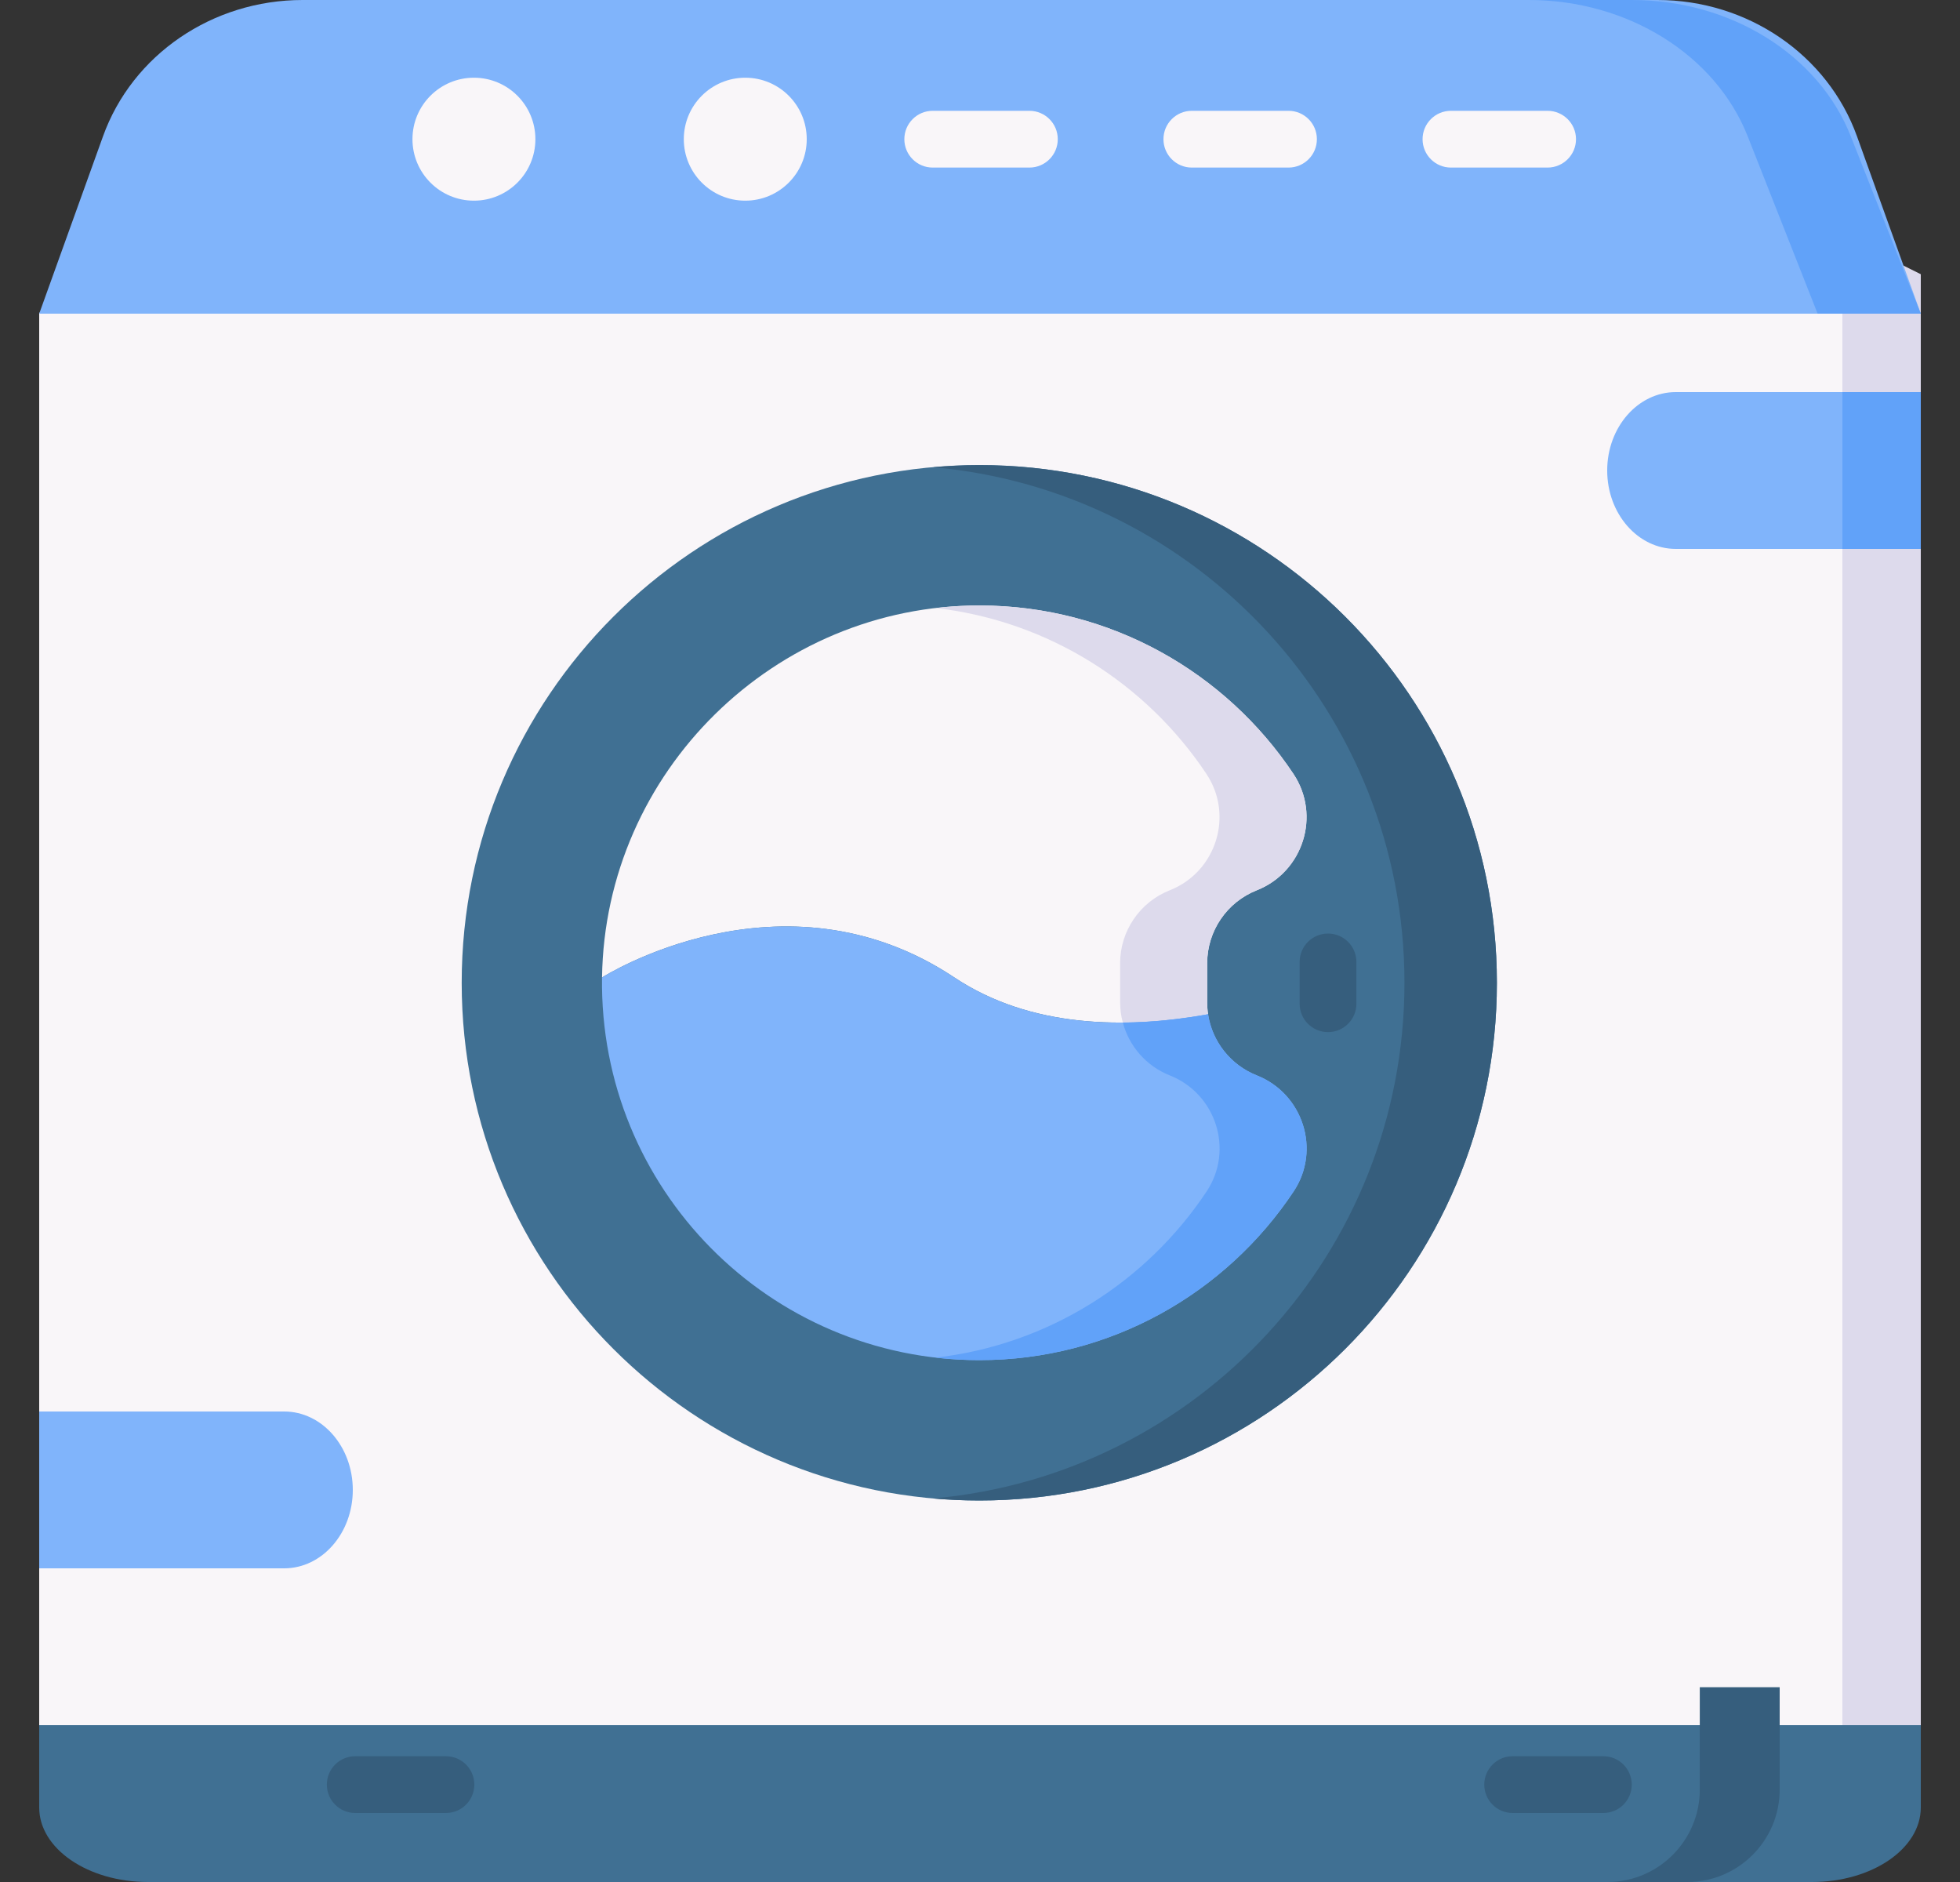 <svg width="25" height="24" viewBox="0 0 25 24" fill="none" xmlns="http://www.w3.org/2000/svg">
<rect x="0" y="0" width="25" height="24" fill="#333333" stroke="none"/>
<g id="Group">
<path id="Vector" d="M24.5 22H0.5V3.993L1.522 3H23.289L24.5 3.993V22Z" fill="#F9F6F9"/>
<path id="Vector_2" d="M23.5 3V22H24.5V3.497L23.5 3Z" fill="#DDDAEC"/>
<path id="Vector_3" d="M21.141 0H3.859C2.71 0 1.688 0.698 1.314 1.738L0.5 4H24.5L23.686 1.738C23.312 0.698 22.29 0 21.141 0Z" fill="#80B4FB"/>
<path id="Vector_4" d="M23.607 1.738C23.197 0.698 22.076 0 20.816 0H19.5C20.76 0 21.881 0.698 22.292 1.738L23.184 4H24.5L23.607 1.738Z" fill="#61A2F9"/>
<path id="Vector_5" d="M24.5 22H0.5V23.05C0.5 23.575 1.121 24 1.887 24H23.113C23.879 24 24.5 23.575 24.5 23.05V22H24.5Z" fill="#407093"/>
<path id="Vector_6" d="M21.681 21.516V22.821C21.681 23.472 21.153 24 20.502 24H21.521C22.172 24 22.7 23.472 22.7 22.821V21.516H21.681Z" fill="#365E7D"/>
<path id="Vector_7" d="M6.045 2.559C6.478 2.559 6.829 2.208 6.829 1.775C6.829 1.342 6.478 0.991 6.045 0.991C5.612 0.991 5.261 1.342 5.261 1.775C5.261 2.208 5.612 2.559 6.045 2.559Z" fill="#F9F6F9"/>
<path id="Vector_8" d="M9.506 2.559C9.939 2.559 10.29 2.208 10.29 1.775C10.29 1.342 9.939 0.991 9.506 0.991C9.073 0.991 8.722 1.342 8.722 1.775C8.722 2.208 9.073 2.559 9.506 2.559Z" fill="#F9F6F9"/>
<g id="Group_2">
<path id="Vector_9" d="M13.13 2.137H11.897C11.697 2.137 11.535 1.975 11.535 1.775C11.535 1.575 11.697 1.413 11.897 1.413H13.13C13.33 1.413 13.492 1.575 13.492 1.775C13.492 1.975 13.33 2.137 13.13 2.137Z" fill="#F9F6F9"/>
</g>
<g id="Group_3">
<path id="Vector_10" d="M16.435 2.137H15.202C15.002 2.137 14.84 1.975 14.84 1.775C14.84 1.575 15.002 1.413 15.202 1.413H16.435C16.635 1.413 16.797 1.575 16.797 1.775C16.797 1.975 16.635 2.137 16.435 2.137Z" fill="#F9F6F9"/>
</g>
<g id="Group_4">
<path id="Vector_11" d="M19.739 2.137H18.507C18.307 2.137 18.145 1.975 18.145 1.775C18.145 1.575 18.307 1.413 18.507 1.413H19.739C19.939 1.413 20.102 1.575 20.102 1.775C20.102 1.975 19.939 2.137 19.739 2.137Z" fill="#F9F6F9"/>
</g>
<path id="Vector_12" d="M12.491 19.135C16.137 19.135 19.093 16.18 19.093 12.533C19.093 8.887 16.137 5.931 12.491 5.931C8.845 5.931 5.889 8.887 5.889 12.533C5.889 16.18 8.845 19.135 12.491 19.135Z" fill="#407093"/>
<path id="Vector_13" d="M12.491 5.931C12.292 5.931 12.096 5.941 11.901 5.958C15.271 6.256 17.914 9.086 17.914 12.533C17.914 15.981 15.271 18.811 11.901 19.109C12.096 19.126 12.292 19.135 12.491 19.135C16.137 19.135 19.093 16.179 19.093 12.533C19.093 8.887 16.137 5.931 12.491 5.931Z" fill="#365E7D"/>
<path id="Vector_14" d="M24.5 7H21.375C20.892 7 20.5 6.552 20.5 6C20.5 5.448 20.892 5 21.375 5H24.5V7Z" fill="#80B4FB"/>
<path id="Vector_15" d="M23.5 5H24.5V7H23.5V5Z" fill="#61A2F9"/>
<path id="Vector_16" d="M0.5 18H3.625C4.108 18 4.5 18.448 4.5 19C4.5 19.552 4.108 20 3.625 20H0.5V18Z" fill="#80B4FB"/>
<g id="Group_5">
<path id="Vector_17" d="M16.939 13.162C16.739 13.162 16.577 13 16.577 12.8V12.267C16.577 12.067 16.739 11.905 16.939 11.905C17.139 11.905 17.301 12.067 17.301 12.267V12.8C17.301 13 17.139 13.162 16.939 13.162Z" fill="#365E7D"/>
</g>
<path id="Vector_18" d="M12.173 12.465C13.146 13.112 14.359 13.123 15.409 12.934C15.401 12.884 15.398 12.833 15.398 12.782V12.284C15.398 11.873 15.649 11.504 16.031 11.353C16.622 11.119 16.851 10.399 16.498 9.869C15.637 8.577 14.169 7.725 12.501 7.721C9.879 7.716 7.716 9.843 7.679 12.465C7.679 12.465 9.973 11.001 12.173 12.465Z" fill="#F9F6F9"/>
<path id="Vector_19" d="M16.498 9.869C15.637 8.577 14.169 7.725 12.501 7.721C12.31 7.721 12.122 7.732 11.937 7.754C13.376 7.919 14.623 8.72 15.388 9.869C15.741 10.399 15.512 11.119 14.921 11.353C14.538 11.504 14.287 11.874 14.287 12.284C14.291 12.769 14.272 12.855 14.322 13.04C14.692 13.037 15.06 12.997 15.409 12.934C15.39 12.808 15.4 12.757 15.397 12.284C15.397 11.873 15.648 11.504 16.031 11.353C16.622 11.119 16.851 10.399 16.498 9.869Z" fill="#DDDAEC"/>
<path id="Vector_20" d="M12.491 17.345C14.165 17.345 15.639 16.49 16.501 15.193C16.852 14.665 16.62 13.947 16.031 13.714L16.031 13.714C15.696 13.581 15.462 13.282 15.409 12.934C14.359 13.123 13.146 13.112 12.173 12.465C9.973 11.001 7.679 12.465 7.679 12.465C7.642 15.154 9.81 17.345 12.491 17.345Z" fill="#80B4FB"/>
<path id="Vector_21" d="M16.031 13.714L16.031 13.714C15.696 13.581 15.462 13.282 15.409 12.934C15.06 12.997 14.692 13.037 14.322 13.04C14.402 13.342 14.621 13.595 14.921 13.714L14.921 13.714C15.51 13.947 15.742 14.665 15.391 15.193C14.626 16.345 13.377 17.148 11.935 17.313C12.117 17.334 12.303 17.345 12.491 17.345C14.165 17.345 15.639 16.49 16.501 15.193C16.852 14.665 16.62 13.947 16.031 13.714Z" fill="#61A2F9"/>
<g id="Group_6">
<g id="Group_7">
<path id="Vector_22" d="M5.688 23.12H4.531C4.331 23.12 4.169 22.958 4.169 22.758C4.169 22.558 4.331 22.396 4.531 22.396H5.688C5.888 22.396 6.05 22.558 6.05 22.758C6.05 22.958 5.888 23.12 5.688 23.12Z" fill="#365E7D"/>
</g>
<g id="Group_8">
<path id="Vector_23" d="M20.451 23.12H19.294C19.094 23.12 18.932 22.958 18.932 22.758C18.932 22.558 19.094 22.396 19.294 22.396H20.451C20.651 22.396 20.813 22.558 20.813 22.758C20.813 22.958 20.651 23.12 20.451 23.12Z" fill="#365E7D"/>
</g>
</g>
</g>
</svg>
